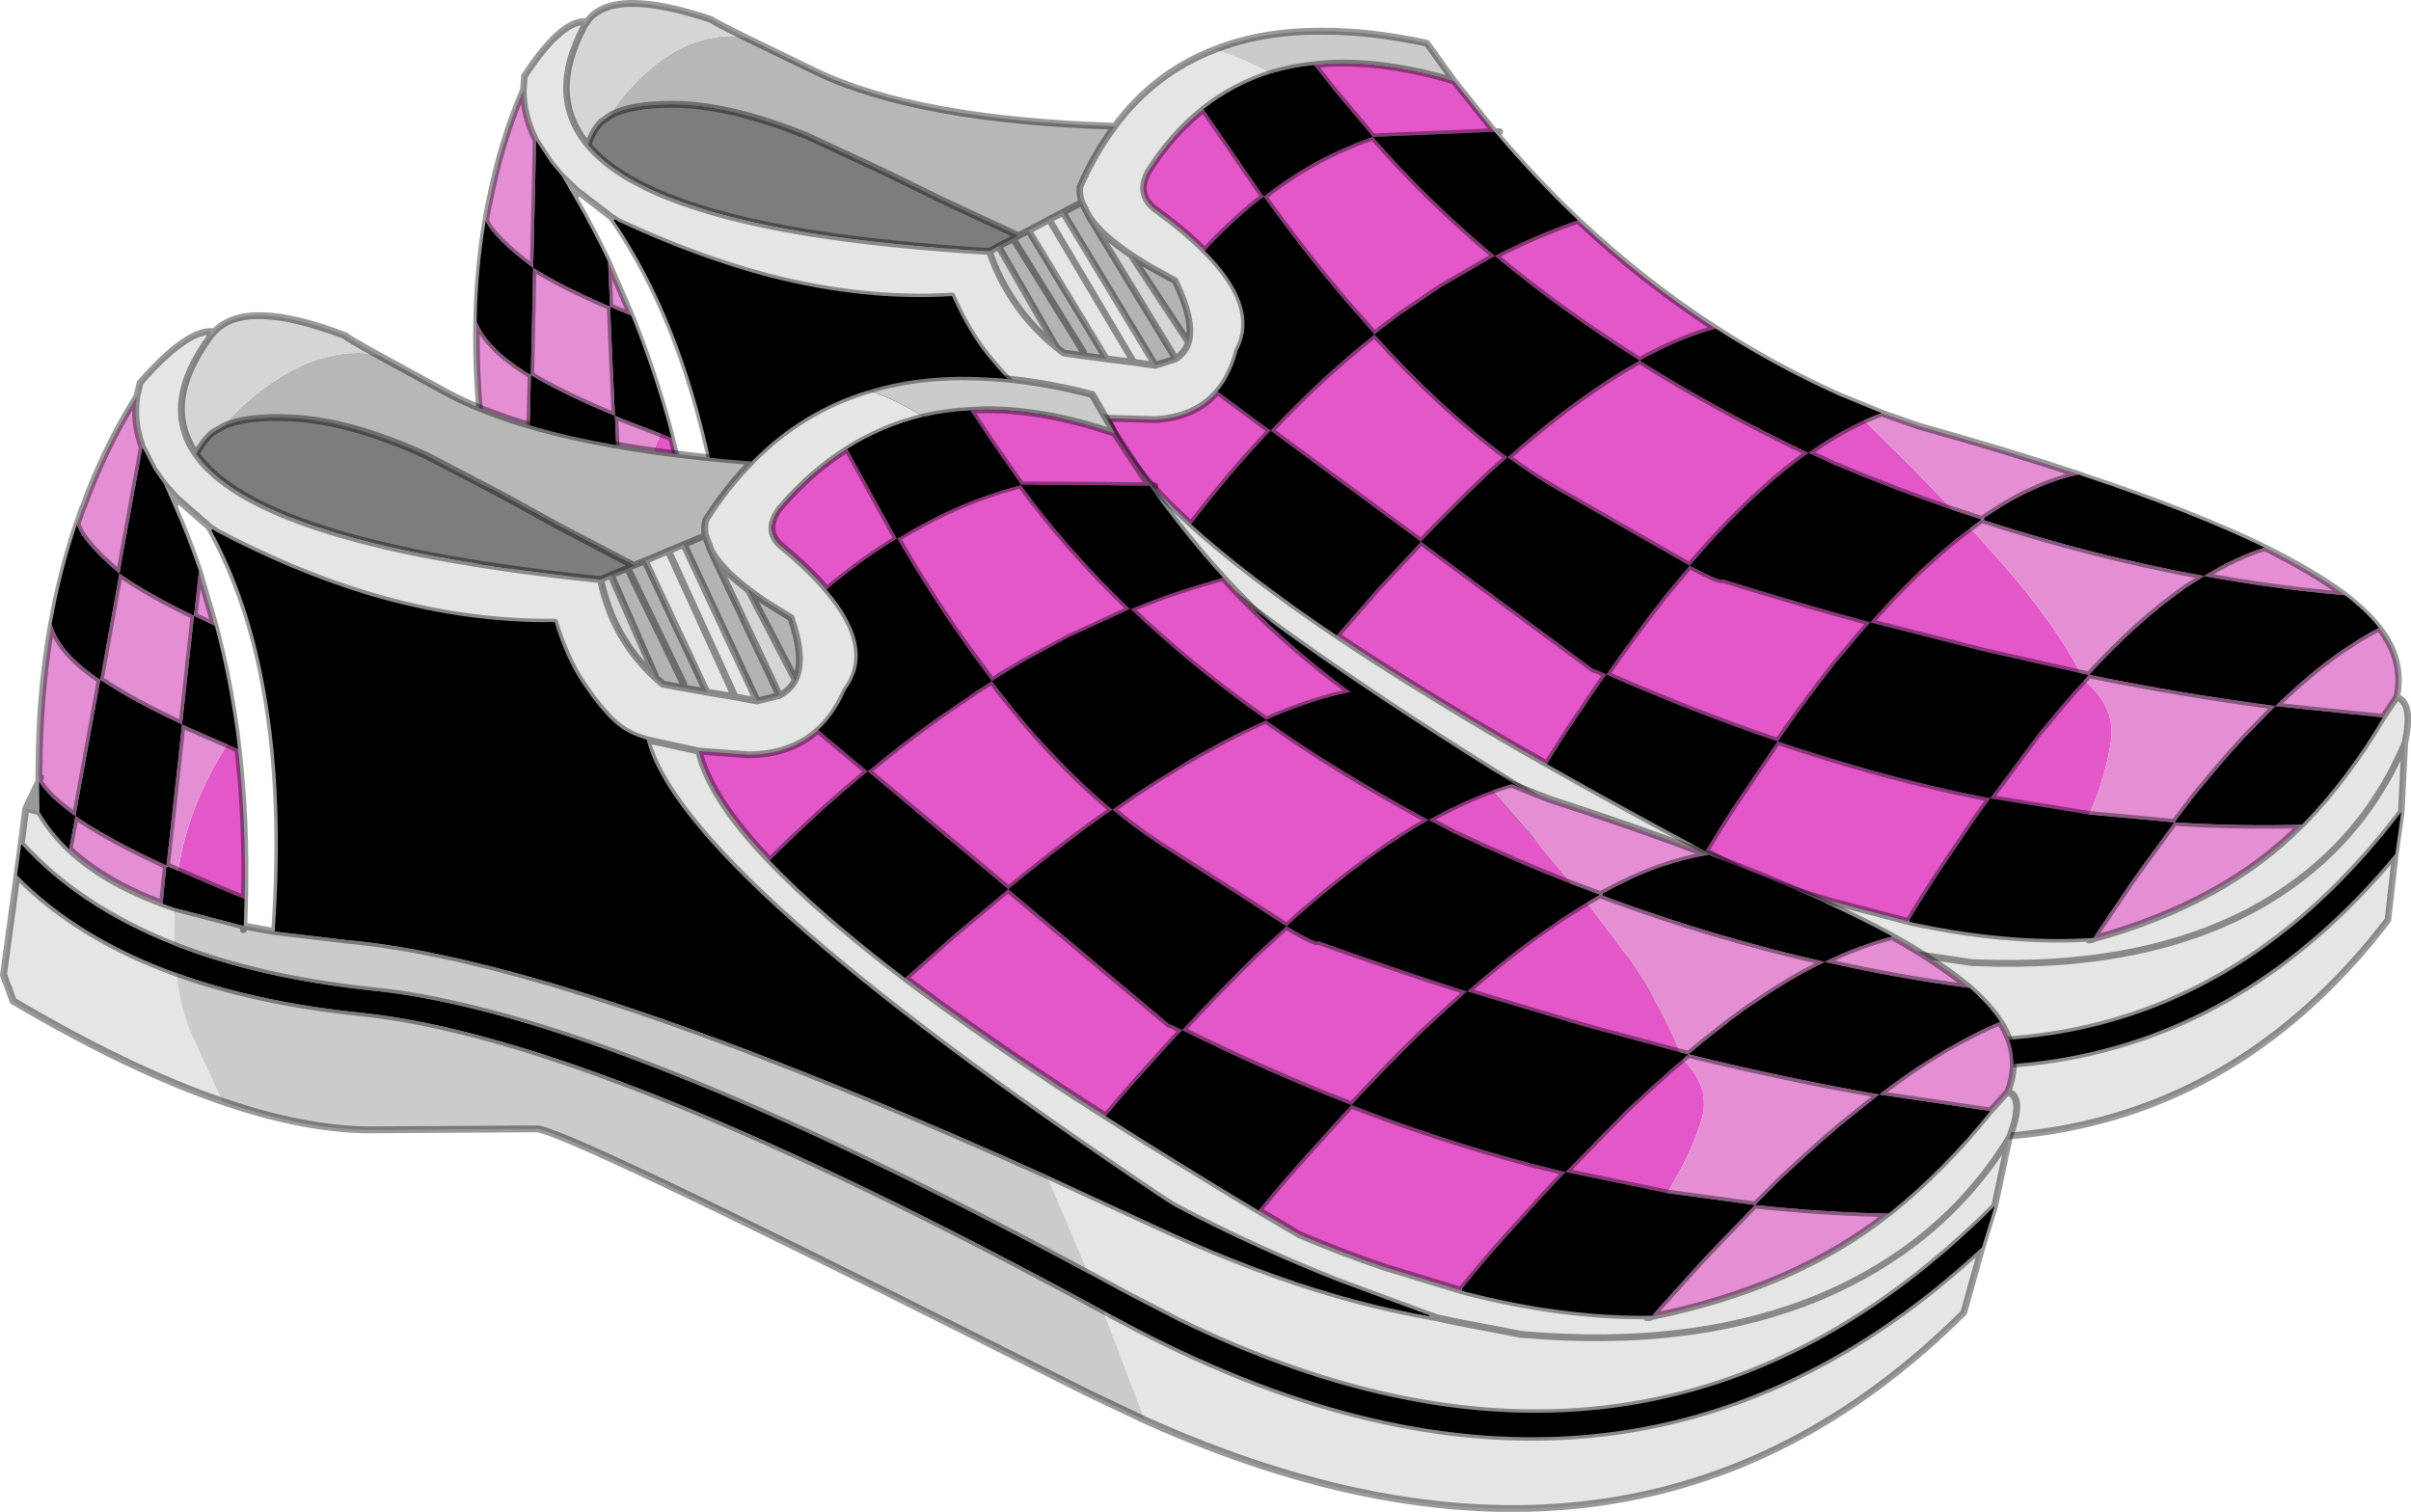 <svg viewBox="0 0 351.34 220.33" xmlns="http://www.w3.org/2000/svg" xmlns:xlink="http://www.w3.org/1999/xlink"><g transform="translate(-110.59 -291.25)"><use transform="matrix(.953 0 0 1 179.52 291.25)" width="296.35" height="166.35" xlink:href="#a"/><use transform="matrix(1 .047 -.156 .993 124.88 335.63)" width="296.35" height="166.35" xlink:href="#a"/></g><defs><use width="296.35" height="166.35" xlink:href="#b" id="a"/><g id="b"><path d="m41.25 5 10.7 4.95Q67.4 17 97.65 17.9q-3.1 3.9-5.35 8.85-.1 1.1.3 2.25l-5 2.5-3.15 1.6-1.55.75-11.4-5.05-9.1-4.25-11.85-5.25q-11.9-4.6-20.6-4.6-6.45 0-9.5 1.65l.6-.95q1.7-2.35 3.9-4.4Q31.6 4.75 39.1 4.75l2.15.25" fill="#b7b7b7" fill-rule="evenodd" transform="translate(.5 .5)"/><path d="m82.9 33.85-.8.45-2.25 1.1-1.4.75q-15.7-.9-27.55-2.7Q24.75 29.4 17.05 20.6q.85-2.15 1.95-3.25l1.45-1q3.05-1.65 9.5-1.65 8.7 0 20.6 4.6l11.85 5.25 9.1 4.25 11.4 5.05" fill="#7d7d7d" fill-rule="evenodd" transform="translate(.5 .5)"/><path d="M16.95 2.65q3.8-5.15 19-.3.3.3 5.3 2.65l-2.15-.25q-7.5 0-14.15 6.25-2.2 2.05-3.9 4.4l-.6.95-1.45 1q-1.1 1.1-1.95 3.25-6.2-7.1-.6-17.2l.5-.75m90 49.15-13.2-20.65q1.9 2.65 6.35 5.5l8.8 12.75q-.5 1.5-1.95 2.4m-28.5-15.65 1.4-.75 8.9 14.75q-7.2-5.5-10.3-14" fill="#d5d5d5" fill-rule="evenodd" transform="translate(.5 .5)"/><path d="M293.65 101.1q2.6.75 1.25 6.7l-.55 10.05q-42 52.6-115.6 22.3l-8.3-3.65-5.65-2.6-8.3-14.05 16.2 6.3q13.25 5.25 25.3 8.35 8.9 2.25 17.1 3.3l.6.1h.15l3.35.55 5.35.75 4.2.6 3.75.1q22.65.3 38.35-7.45 16.9-8.45 24.05-24.65-7.15 16.2-24.05 24.65-15.7 7.75-38.35 7.45l-3.75-.1-4.2-.6-5.35-.75-3.35-.55h.05l-.2-.1-.6-.15-14-4.3q-13.05-4.3-25.2-9.75l-.9-.45-1.9-1.05Q96.7 78.6 88.75 59.15l-.35-.1q-2.8-.65-4.95-2.35-2.2-1.7-5.2-5.2t-5.5-8.85q-13.35.8-27.9-2.75-11.2-2.8-23.1-8.1l-.55-.35-.6-.35-5.25-3.85-2.25-2.05-1.8-2.05L9.15 20l-.1-.2Q7.2 16.3 7.2 12.6l.1-1.3.05-.7q5.4-7.85 9.1-7.95l.05.65-.05.1q-5.6 10.1.6 17.2 7.7 8.8 33.85 12.85 11.85 1.8 27.55 2.7 3.1 8.5 10.3 14l.6.45.5.35 6.5.85-11.9-18.7 3.15-1.6 2.1-1.05 14.15 22.3 3.1-.95q1.45-.9 1.95-2.4.95-3.1-2.05-9l-4.2-2.2-2.55-1.55q-4.45-2.85-6.35-5.5L92.6 29q-.4-1.15-.3-2.25 2.25-4.95 5.35-8.85l.05-.1q6.05-7.7 15.15-11.05 3.95 1 8.65 3.45-5.65 1.7-10.3 5.2l-.05.05q-4.8 3.6-8.45 9.15-1.9 3.5 1.5 5.65 4.3 3 7.2 5.8 8.3 7.9 5.25 14.1l-.2.35-.15.5q-1 3.35-2.95 5.55-3.4 3.8-9.6 4.1l-7.2-.2q2.8 6.9 12.75 15.45 8.5 7.35 22.25 16.2 11.75 7.5 27.35 16.15l4.8 2.6q11.2 6.05 24.25 12.7l6.5 3.25q6.6 2.35 12.85 4.1l11.7 2.9.15.05q8.65 1.8 16.5 2.3 6 .4 11.5.05v.15l-.55.15.5-.05.05-.1.2-.05q20-5.25 31.75-16.6l.3-.25q6.7-6.6 12.15-15.4l2.1-2.95m-.2 22.85-1.15 9.65q-40.2 50-116.05 21.25l-7.95-14.65.8-.4 3.8 1.7q76.1 33.6 120.55-17.55m-257.85-9.2q-14.3-4.05-32.55-13.2l-2-3.75-.3-14.6Q11 91.85 26 96.35q1.5 5.5 3.9 9.3l5.7 9.1M.65 78.65.5 73.4l2.05.4q2.15 2.85 5.15 5.25l.2.15q5.7 4.4 14.55 7.15l.15.05 1.7.5.55 4 .25 1.45Q10.5 87.55.65 78.65M87.6 31.5l12.95 20.8-4.2-.5 4.2.5L87.6 31.5m12.95 20.8 3.3.45-3.3-.45m-4 8.15-7.8-1.3 7.8 1.3" fill="#e5e5e5" fill-rule="evenodd" transform="translate(.5 .5)"/><path d="m245.3 97.6-14.65-3.15-17.5-4.25-2.35 2.6-3.15 3.6q-4.25 5.15-8.65 11.15 13.8 4.45 27.35 7.3l5.15 1 7.4-9.5 3.15-3.6 2.35-2.6 1.45-1.5q4.9 3.85 4.1 8.95-.8 5.05-3.3 10.6l-15.15-2.35-1.25 1.65-1.4 1.9-4.65 6.55q-2.3 3.25-4.55 6.85l-.45.7-.2.3-11.7-2.9q-6.25-1.75-12.85-4.1l-6.5-3.25.45-.7q2.25-3.6 4.55-6.85l4.65-6.55 1.4-1.9q-13-4.2-26.2-9.75l-1.15 1.55-4.65 6.55-3.3 4.95-4.8-2.6q-15.6-8.65-27.35-16.15l6.3-6.9 6.6-6.75-23-16.2q7.8-7.9 15.9-14l-4.5-4.9-1.15-1.3q-5.65-6.4-11.3-13.9 6.55-4.9 13.75-7.65l.35-.15 2.6-.9q8.35 9.15 18.65 17.35 6.25-3.1 12.7-5.2 10 8.95 21.1 15.8-5.55 1.4-11.65 4.65-12.05-7.2-22.15-15.25l-8.25 4.55-6.05 3.9-3.15 2.25-.95.75q10.35 10.9 20.35 17.9 5.9-5 11.4-8.75 4.55-3.1 8.8-5.35 11.95 7.15 25.8 13.45l.95-.65q3.85-2.5 7.55-4.1l6.8 6.4 6.85 6.7q-8.95-2.9-17.9-6.5l-.2-.05-1.3-.6-2.75-1.2q-3.5 2.35-7.1 5.5-5.4 4.6-11.05 10.95l.1.05q4.95 2.45 4.85 1.9 11.6 3.45 22.65 6.3 3.2-3.45 6.3-6.35 4.6-4.3 9-7.4l4.65 4.9q8.25 9 12.2 16.25m-95.8-86.3 6.2 7.4-18.6.75-5.8-6.6-3.25-3.9 2.15-.2q8.7-.45 19.3 2.55m21.8 85.85 1.5.65q4.55-6.2 8.9-11.5l3.15-3.6.7-.75L165.1 70.8q-3.7-2.05-7.4-4.65l-2.3 1.95q-5.3 4.7-10.95 10.35l26.4 18.6.45.1m-59.9-61.1q-2.9-2.8-7.2-5.8-3.4-2.15-1.5-5.65 3.65-5.55 8.45-9.15l.05-.05 9.2 12.75q-4.65 3.4-9 7.9m1.95 20.5 8.1 5.7q-6.2 6.25-12.15 13.65-9.95-8.55-12.75-15.45l7.2.2q6.2-.3 9.6-4.1M28.2 62.7l1.65.6q2.85 10.45 4.35 21.8l-4.35-1.5-5.9-2.15v-.3q0-9.25 4.25-18.45" fill="#e457c8" fill-rule="evenodd" transform="translate(.5 .5)"/><path d="M89.7 30.45 92.6 29l1.15 2.15 13.2 20.65-3.1.95-14.15-22.3m-6.8 3.4 1.55-.75 11.9 18.7-6.5-.85-.5-.35-.6-.45-8.9-14.75 2.25-1.1.8-.45m17.2 2.8 2.55 1.55 4.2 2.2q3 5.9 2.05 9l-8.8-12.75M92.85 50.8 82.1 34.3l10.75 16.5" fill="#b3b3b3" fill-rule="evenodd" transform="translate(.5 .5)"/><path d="m245.3 97.6 1.3.25-.75.8-1.45 1.5-2.35 2.6-3.15 3.6-7.4 9.5-5.15-1Q212.8 112 199 107.55q4.4-6 8.65-11.15l3.15-3.6 2.35-2.6 17.5 4.25 14.65 3.15m1.35 20.6 13 1.15 3.1-3.9 3.15-3.6 2.35-2.6 2.2-2.3 4.65-4.55q-13.7-1.7-28.5-4.55 7.65-7.95 14.85-12.7l.4-.25 2.35-1.45q-16.75-2.9-33.7-8.15l.1-.35q7.5-4.9 14.4-6.3l.55.2q16.9 5.35 27.9 10.45-4.5 1.35-9.25 4.15 10.8 1.9 21.55 2.8 3.2 2.35 5.2 4.75-1.45.7-2.9 1.55-1.15.7-2.35 1.45l-.4.25q-5 3.3-10.2 8.15l16.45 1.65q-5.45 8.8-12.15 15.4l-.3.25q-9.65.25-19.45-.35l-4.3 5.6-1.25 1.65-1.4 1.9-4.65 6.55-.75 1.15h-.15q-5.5.35-11.5-.05-7.85-.5-16.5-2.3l.05-.35.45-.7q2.25-3.6 4.55-6.85l4.65-6.55 1.4-1.9 1.25-1.65 15.15 2.35m-16.45-43-1.75 1.25q-4.4 3.1-9 7.4-3.1 2.9-6.3 6.35-11.05-2.85-22.65-6.3.1.55-4.85-1.9l-.1-.05Q191.2 75.6 196.6 71q3.6-3.15 7.1-5.5l2.75 1.2 1.3.6.2.05q8.95 3.6 17.9 6.5l4.35 1.35m64.15 42.65-.9 6.1Q249 175.1 172.9 141.5l-3.8-1.7-1.4-.65Q89.2 102.9 53.8 100.9q-15.5-.85-27.8-4.55Q11 91.85.75 83.2l-.1-4.55q9.85 8.9 24.45 13.7 13.1 4.3 30.05 5.25 34.45 1.95 109.65 36.3l5.65 2.6 8.3 3.65q73.6 30.3 115.6-22.3M.05 46.35q.15-7.65 1.4-14.7 1.05 2.5 7.25 6.9l-.35 15.6-.9-.5Q1.6 50.1.05 46.35m168.4-14.75q-6.45 2.1-12.7 5.2 10.1 8.05 22.15 15.25 6.1-3.25 11.65-4.65 9 5.55 18.8 9.75l6.55 2.55q-1.35.45-2.7 1.05-3.7 1.6-7.55 4.1l-.95.65q-13.85-6.3-25.8-13.45-4.25 2.25-8.8 5.35-5.5 3.75-11.4 8.75-10-7-20.35-17.9l.95-.75 3.15-2.25 6.05-3.9 8.25-4.55q-10.3-8.2-18.65-17.35l-2.6.9-.35.15q-7.2 2.75-13.75 7.65 5.65 7.5 11.3 13.9l1.15 1.3 4.5 4.9q-8.1 6.1-15.9 14l23 16.2-6.6 6.75-6.3 6.9q-13.75-8.85-22.25-16.2 5.95-7.4 12.15-13.65l-8.1-5.7q1.95-2.2 2.95-5.55l.15-.5.2-.35q3.05-6.2-5.25-14.1 4.35-4.5 9-7.9l-9.2-12.75q4.65-3.5 10.3-5.2 3.1-.9 6.55-1.25l3.25 3.9 5.8 6.6 18.6-.75q6.1 6.9 12.75 12.9m2.85 65.55-.45-.1-26.4-18.6q5.65-5.65 10.95-10.35l2.3-1.95q3.7 2.6 7.4 4.65l20.45 11.15-.7.75-3.15 3.6q-4.35 5.3-8.9 11.5l-1.5-.65m43.8 40.5v.15q-8.2-1.05-17.1-3.3-12.05-3.1-25.3-8.35l-16.2-6.3q-46.2-17.5-76.2-24.65-18.15-4.3-30.4-4.8l-10.55-.75h-.05q-1.7-19.7-6.75-34.8Q28.1 41.45 21 31.6l.2-.15.55.35q11.9 5.3 23.1 8.1 14.55 3.55 27.9 2.75 2.5 5.35 5.5 8.85t5.2 5.2q2.15 1.7 4.95 2.35l.35.1Q96.7 78.6 173.1 122.1l1.9 1.05.9.45q12.15 5.45 25.2 9.75l14 4.3m-51.4-26.8 3.3-4.95 4.65-6.55 1.15-1.55q13.2 5.55 26.2 9.75l-1.4 1.9-4.65 6.55q-2.3 3.25-4.55 6.85l-.45.7q-13.05-6.65-24.25-12.7M9.15 20l2.15 3.15 1.8 2.05 2 3.3q2.7 4.45 5.05 9.15l.3 6.55 3.25 1.3q3.1 7.35 5.45 15.25l.7 2.55-1.65-.6-5.75-2.1-1.25-.5-.75-15.9q-7.3-3-11.75-5.65L9.15 20M1.8 69.4q1.7 2.15 5.65 4.55l.4.25.5-20.05Q12.6 56.6 19.2 59.3l2 .8.95 20.7-.95-.4-2-.8q-6.6-2.7-10.85-5.15l-.5-.25-.15 4.85q-3-2.4-5.15-5.25l-.75-4.4m20.65 11.5 1.5.55 5.9 2.15 4.35 1.5.5 3.95-10.4-2.15-1.7-.5-.15-.05-.3-5.4.3-.05" fill-rule="evenodd" transform="translate(.5 .5)"/><path d="m245.85 98.65.75-.8-1.3-.25q-3.95-7.25-12.2-16.25l-4.65-4.9 1.75-1.25.3.1q16.95 5.25 33.7 8.15l-2.35 1.45-.4.25q-7.2 4.75-14.85 12.7 14.8 2.85 28.5 4.55l-4.65 4.55-2.2 2.3-2.35 2.6-3.15 3.6-3.1 3.9-13-1.15q2.5-5.55 3.3-10.6.8-5.1-4.1-8.95m18.35-15.2q4.75-2.8 9.25-4.15 7.5 3.55 12.3 6.95-10.75-.9-21.55-2.8M245 68.65q-6.9 1.4-14.4 6.3l-.4.25-4.35-1.35-6.85-6.7-6.8-6.4q1.35-.6 2.7-1.05l4 1.35 1.85.6q13.35 3.55 24.25 7m30.1 33.75q5.2-4.85 10.2-8.15l.4-.25q1.2-.75 2.35-1.45 1.45-.85 2.9-1.55 3.9 4.7 2.7 10.1l-2.1 2.95-16.45-1.65M1.75 69.3l-.65-4.7Q-.15 55.05.05 46.35q1.55 3.75 7.4 7.3l.9.5.35-15.6q-6.2-4.4-7.25-6.9l.4-2.2.1-.3Q3.7 20.35 7.2 12.6q0 3.7 1.85 7.2l.1.2-.45 18.55q4.45 2.65 11.75 5.65l.75 15.9 1.25.5 5.75 2.1q-4.25 9.2-4.25 18.45v.3l-1.5-.55-.3-.1-.95-20.7-2-.8q-6.6-2.7-10.85-5.15l-.5 20.05-.4-.25Q3.5 71.55 1.8 69.4l.15-.55-.2.45m245.55 66.9.75-1.15 4.65-6.55 1.4-1.9 1.25-1.65 4.3-5.6q9.8.6 19.45.35-11.75 11.35-31.75 16.6l-.05-.1M23.7 45.5l-3.25-1.3-.3-6.55 3.55 7.85m-16 33.55.15-4.85.5.25Q12.6 76.9 19.2 79.6l2 .8.95.4v.15l.3 5.4Q13.6 83.6 7.9 79.2l-.2-.15" fill="#e48fd3" fill-rule="evenodd" transform="translate(.5 .5)"/><path d="m176.25 154.85-8.85-3.55-14.95-6.35Q84.7 116.15 81.6 116.6l-24.2 1.3q-9.45.35-21.8-3.15l-5.7-9.1q-2.4-3.8-3.9-9.3 12.3 3.7 27.8 4.55 35.4 2 113.9 38.25l.6 1.05 7.95 14.65m-63.4-148.1q7.25-2.75 16.4-2.7 7.4-.05 16.1 1.75l.05.05 4.1 5.45q-10.6-3-19.3-2.55l-2.15.2q-3.45.35-6.55 1.25-4.7-2.45-8.65-3.45M39.3 89.65h.05l10.55.75q12.25.5 30.4 4.8 30 7.15 76.2 24.65l8.3 14.05Q89.6 99.55 55.15 97.6q-16.95-.95-30.05-5.25l-.25-1.45-.55-4 10.4 2.15.05.55-.05-.55 4.6.6" fill="#cbcbcb" fill-rule="evenodd" transform="translate(.5 .5)"/><path d="m245.85 98.65.75-.8-1.3-.25-14.65-3.15-17.5-4.25-2.35 2.6-3.15 3.6q-4.25 5.15-8.65 11.15 13.8 4.45 27.35 7.3l5.15 1 7.4-9.5 3.15-3.6 2.35-2.6 1.45-1.5m.8 19.55 13 1.15 3.1-3.9 3.15-3.6 2.35-2.6 2.2-2.3 4.65-4.55q-13.7-1.7-28.5-4.55 7.65-7.95 14.85-12.7l.4-.25 2.35-1.45q-16.75-2.9-33.7-8.15l-.3-.1-1.75 1.25m35.75 7q4.75-2.8 9.25-4.15-11-5.1-27.9-10.45l-.55-.2q-6.9 1.4-14.4 6.3M290.95 91q-2-2.4-5.2-4.75-10.75-.9-21.55-2.8m10.9 18.95q5.2-4.85 10.2-8.15l.4-.25q1.2-.75 2.35-1.45 1.45-.85 2.9-1.55 3.9 4.7 2.7 10.1 2.6.75 1.25 6.7l-.55 10.05-.9 6.1-1.15 9.65q-40.2 50-116.05 21.25l-8.85-3.55-14.95-6.35Q84.7 116.15 81.6 116.6l-24.2 1.3q-9.45.35-21.8-3.15-14.3-4.05-32.55-13.2l-2-3.75-.3-14.6-.1-4.55L.5 73.4l1.25-4.05v-.05l-.65-4.7Q-.15 55.05.05 46.35q.15-7.65 1.4-14.7l.4-2.2.1-.3Q3.7 20.35 7.2 12.6l.1-1.3.05-.7q5.4-7.85 9.1-7.95h.5q3.8-5.15 19-.3.3.3 5.3 2.65l10.7 4.95Q67.4 17 97.65 17.9l.05-.1q6.05-7.7 15.15-11.05 7.25-2.75 16.4-2.7 7.4-.05 16.1 1.75l.05.05 4.1 5.45 6.2 7.4h.8m116.95 60.6q7.5 3.55 12.3 6.95m-96.2-38.85q-11.1-6.85-21.1-15.8-6.45 2.1-12.7 5.2 10.1 8.05 22.15 15.25 6.1-3.25 11.65-4.65 9 5.55 18.8 9.75l6.55 2.55 4 1.35 1.85.6q13.35 3.55 24.25 7M155.75 36.8l-8.25 4.55-6.05 3.9-3.15 2.25-.95.75q10.35 10.9 20.35 17.9 5.9-5 11.4-8.75 4.55-3.1 8.8-5.35 11.95 7.15 25.8 13.45l.95-.65q3.85-2.5 7.55-4.1 1.35-.6 2.7-1.05m-43.6 37.45 1.5.65q4.55-6.2 8.9-11.5l3.15-3.6.7-.75L165.1 70.8q-3.7-2.05-7.4-4.65l-2.3 1.95q-5.3 4.7-10.95 10.35l26.4 18.6.45.1m54.55-23.3q-8.95-2.9-17.9-6.5l-.2-.05-1.3-.6-2.75-1.2q-3.5 2.35-7.1 5.5-5.4 4.6-11.05 10.95l.1.05q4.95 2.45 4.85 1.9 11.6 3.45 22.65 6.3 3.2-3.45 6.3-6.35 4.6-4.3 9-7.4m-2.6-2.6 4.35 1.35.4-.25m-11.4 58.55.45-.7q2.25-3.6 4.55-6.85l4.65-6.55 1.4-1.9 1.25-1.65 15.15 2.35M219 133.8l.2-.3m-.05.35q8.65 1.8 16.5 2.3 6 .4 11.5.05h.15l.75-1.15 4.65-6.55 1.4-1.9 1.25-1.65 4.3-5.6q9.8.6 19.45.35l.3-.25q6.7-6.6 12.15-15.4l-16.45-1.65M219 133.8l.15.05m-4.05 3.8-14-4.3q-13.05-4.3-25.2-9.75l-.9-.45-1.9-1.05Q96.7 78.6 88.75 59.15l-.35-.1q-2.8-.65-4.95-2.35-2.2-1.7-5.2-5.2t-5.5-8.85q-13.35.8-27.9-2.75-11.2-2.8-23.1-8.1l-.55-.35m-.2.15q7.1 9.85 11.55 23.25 5.05 15.1 6.75 34.8h.05l10.55.75q12.25.5 30.4 4.8 30 7.15 76.2 24.65l16.2 6.3q13.25 5.25 25.3 8.35 8.9 2.25 17.1 3.3l.6.1h.15l-.15-.1-.6-.15m79.8-29.85q-7.15 16.2-24.05 24.65-15.7 7.75-38.35 7.45l-3.75-.1-4.2-.6-5.35-.75-3.35-.55h.05l-.2-.1m-27.75-14.25 6.5 3.25q6.6 2.35 12.85 4.1l11.7 2.9m-31.05-10.25.45-.7q2.25-3.6 4.55-6.85l4.65-6.55 1.4-1.9q-13-4.2-26.2-9.75l-1.15 1.55-4.65 6.55-3.3 4.95q11.2 6.05 24.25 12.7M169.1 139.8l3.8 1.7q76.1 33.6 120.55-17.55m-125.75 15.2 1.4.65m-1.4-.65Q89.2 102.9 53.8 100.9q-15.5-.85-27.8-4.55Q11 91.85.75 83.2m164.05 50.7 5.65 2.6 8.3 3.65q73.6 30.3 115.6-22.3m-.7-16.75-2.1 2.95m-44.4 32.3.15-.15m.05.1q20-5.25 31.75-16.6m-31.75 16.6-.2.05-.05.1-.5.05.55-.15m-91.4-99.55q-10.3-8.2-18.65-17.35l-2.6.9-.35.15q-7.2 2.75-13.75 7.65 5.65 7.5 11.3 13.9l1.15 1.3 4.5 4.9q-8.1 6.1-15.9 14l23 16.2-6.6 6.75-6.3 6.9q11.75 7.5 27.35 16.15l4.8 2.6M128.05 8.95l2.15-.2q8.7-.45 19.3 2.55m-28-1.1q3.1-.9 6.55-1.25l3.25 3.9 5.8 6.6 18.6-.75q6.1 6.9 12.75 12.9m-57.05 4.45q-2.9-2.8-7.2-5.8-3.4-2.15-1.5-5.65 3.65-5.55 8.45-9.15l.05-.05q4.65-3.5 10.3-5.2M89.7 30.45 92.6 29q-.4-1.15-.3-2.25 2.25-4.95 5.35-8.85m-13.2 15.2 3.15-1.6 2.1-1.05 14.15 22.3 3.1-.95-13.2-20.65L92.6 29m-9.7 4.85 1.55-.75 11.9 18.7 4.2.5L87.6 31.5m-7.75 3.9 2.25-1.1.8-.45-11.4-5.05-9.1-4.25-11.85-5.25q-11.9-4.6-20.6-4.6-6.45 0-9.5 1.65l-1.45 1q-1.1 1.1-1.95 3.25 7.7 8.8 33.85 12.85 11.85 1.8 27.55 2.7l1.4-.75 8.9 14.75.6.45.5.35 6.5.85m-2.6-20.65q1.9 2.65 6.35 5.5l2.55 1.55 4.2 2.2q3 5.9 2.05 9-.5 1.5-1.95 2.4m4.45-15.75q4.35-4.5 9-7.9l-9.2-12.75m-2.3 34-8.8-12.75m9.2 39.25q5.95-7.4 12.15-13.65l-8.1-5.7q-3.4 3.8-9.6 4.1l-7.2-.2q2.8 6.9 12.75 15.45 8.5 7.35 22.25 16.2m-18.2-35.55q1.95-2.2 2.95-5.55l.15-.5.2-.35q3.05-6.2-5.25-14.1m-22.65 23.1 7.8 1.3m7.3-7.7-3.3-.45m-18.45-18 10.75 16.5M16.5 3.3l.45-.65m-.5.75q-5.6 10.1.6 17.2m-.6-17.2.05-.1m-9.3 9.3q0 3.7 1.85 7.2l.1.2 2.15 3.15 1.8 2.05 2.25 2.05 5.25 3.85.6.35m-6.1-2.95.25-1.25m4.8 10.4q-2.35-4.7-5.05-9.15l-2-3.3M.05 46.35q1.55 3.75 7.4 7.3l.9.5.35-15.6q-6.2-4.4-7.25-6.9m18.7 6 .3 6.55 3.25 1.3-3.55-7.85M21 31.6l-.4-.5M9.15 20 8.7 38.55q4.45 2.65 11.75 5.65l.75 15.9 1.25.5 5.75 2.1 1.65.6-.7-2.55q-2.35-7.9-5.45-15.25M1.75 69.35l.05.05-.05-.1.2-.45-.15.55q1.7 2.15 5.65 4.55l.4.25.5-20.05Q12.6 56.6 19.2 59.3l2 .8.95 20.7.3.1 1.5.55M2.55 73.8q-1.7-.75-.75-4.4l.75 4.4q2.15 2.85 5.15 5.25l.15-4.85.5.25Q12.6 76.9 19.2 79.6l2 .8.95.4v.15M.5 73.4l2.05.4m5.15 5.25.2.15q5.7 4.4 14.55 7.15l-.3-5.4m.3 5.4.15.05 1.7.5 10.4 2.15-.5-3.95-4.35-1.5-5.9-2.15m10.75 7.6.05.55m-.05-.55 4.6.6M29.85 63.3q2.85 10.45 4.35 21.8M.65 78.65q9.85 8.9 24.45 13.7 13.1 4.3 30.05 5.25 34.45 1.95 109.65 36.3M88.75 50.15q-7.2-5.5-10.3-14" fill="none" stroke="#000" stroke-linecap="round" stroke-linejoin="round" stroke-opacity=".4" transform="translate(.5 .5)"/></g></defs></svg>